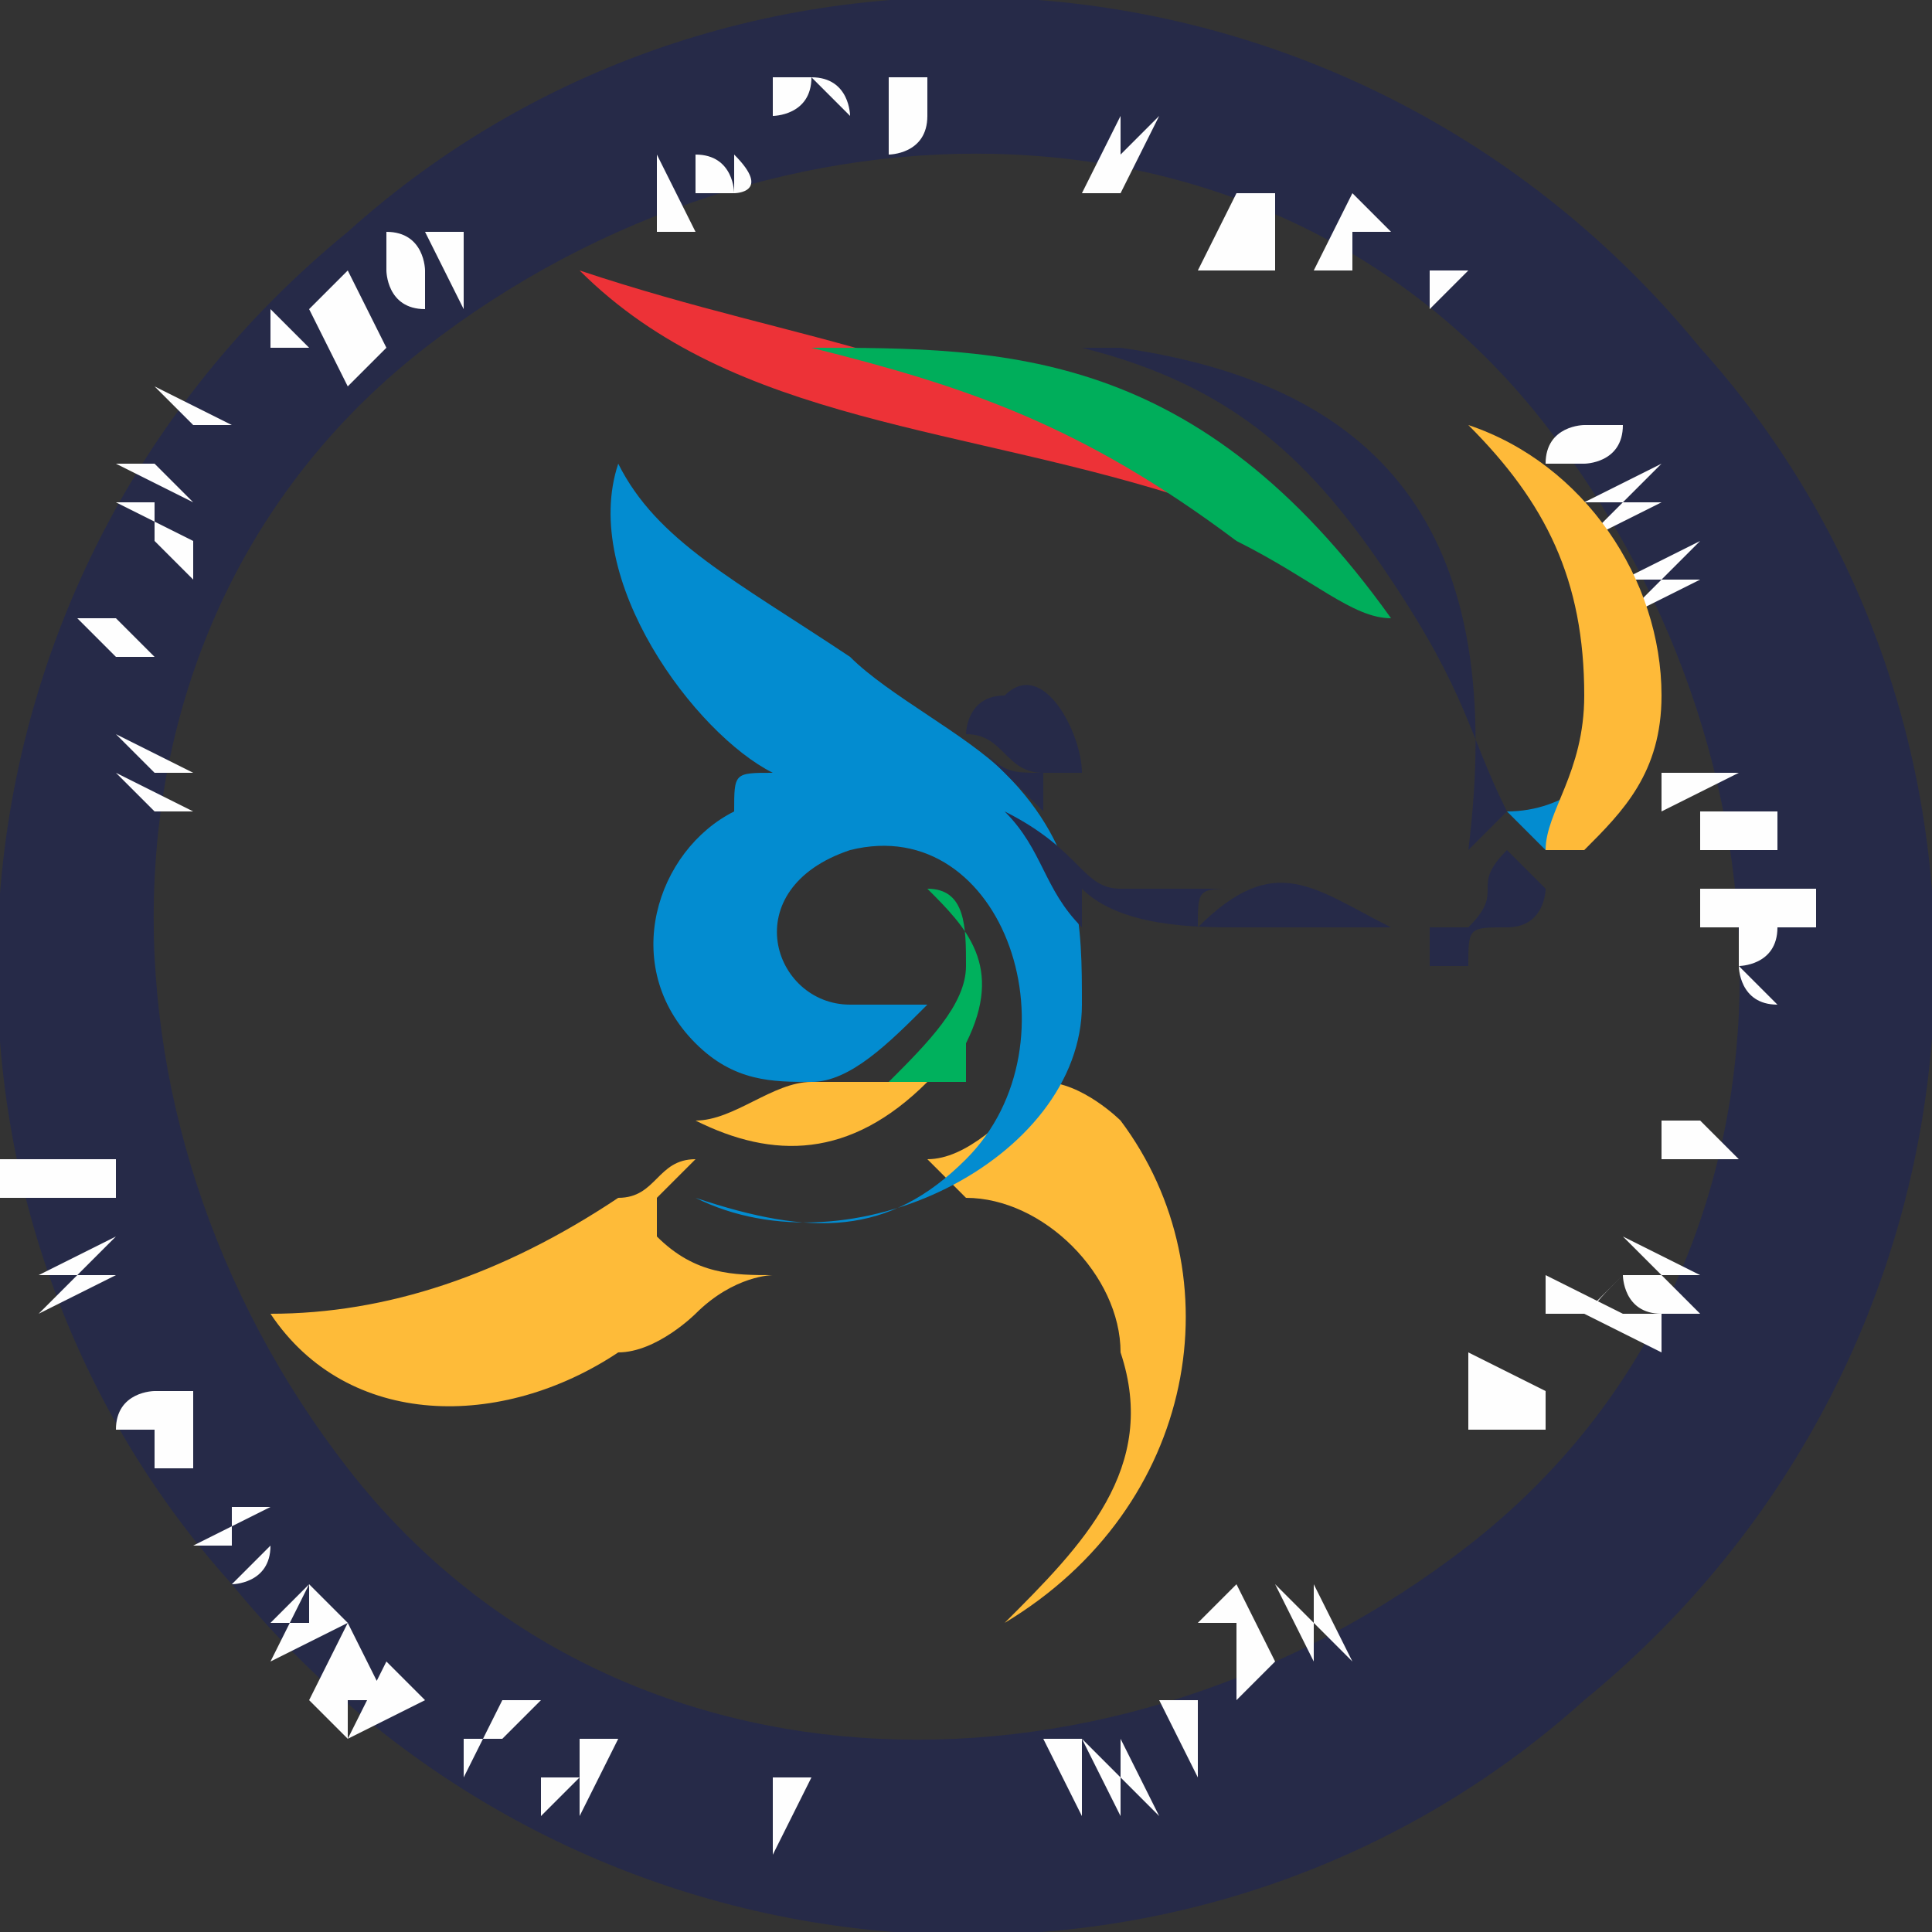 <?xml version="1.0" encoding="UTF-8"?>
<!DOCTYPE svg PUBLIC "-//W3C//DTD SVG 1.1//EN" "http://www.w3.org/Graphics/SVG/1.1/DTD/svg11.dtd">
<!-- Creator: CorelDRAW X6 -->
<svg xmlns="http://www.w3.org/2000/svg" xml:space="preserve" width="50px" height="50px" version="1.1" style="shape-rendering:geometricPrecision; text-rendering:geometricPrecision; image-rendering:optimizeQuality; fill-rule:evenodd; clip-rule:evenodd"
viewBox="0 0 50 50"
 xmlns:xlink="http://www.w3.org/1999/xlink">
 <rect x="0" y="0" width="50" height="50" fill="#333333" stroke="none"/>
 <defs>
  <style type="text/css">
   <![CDATA[
    .fil2 {fill:#00AFEF}
    .fil0 {fill:#262A48}
    .fil3 {fill:#ED3237}
    .fil7 {fill:#00AE5B}
    .fil6 {fill:#00B15D}
    .fil5 {fill:#038CD0}
    .fil8 {fill:#FEBA39}
    .fil4 {fill:#FEBB39}
    .fil1 {fill:#FEFEFE;fill-rule:nonzero}
   ]]>
  </style>
 </defs>
 <g id="Слой_x0020_1">
  <g id="_1106413152">
   <g>
    <path class="fil0" d="M6 41c-9,-10 -8,-26 3,-35 10,-9 26,-8 35,3 9,10 8,26 -3,35 -10,9 -26,8 -35,-3zm3 -3c-7,-9 -7,-22 2,-29 9,-7 22,-7 29,2 7,9 7,22 -2,29 -9,7 -22,7 -29,-2z"/>
    <path class="fil1" d="M20 46l0 2 0 0 1 -2 0 0 0 0 0 0 0 0 0 0zm0 1l0 0 0 1 0 -1zm-2 -1l0 0c0,0 0,0 0,0 0,0 0,0 0,0 0,0 0,0 0,0 0,0 0,0 0,1 0,0 0,1 0,1 0,0 0,0 0,0 0,0 0,0 0,0 0,0 0,0 0,0l0 0c0,0 0,0 0,0 0,0 0,0 0,0 0,0 0,0 0,0 0,0 0,0 0,-1 0,0 0,-1 0,-1 0,0 0,0 0,0 0,0 0,0 0,0 0,0 0,0 0,0zm-2 1l0 0 1 0 0 0 0 0 1 -2 0 0 -1 2 0 0zm-1 -2l0 2 0 0 1 -2 0 0 0 0 0 0 0 0 0 0zm0 1l0 0 -1 1 0 -1zm-1 -1l-1 2 0 0 0 -1 0 0 0 1 0 0 1 -2 0 0 0 1 0 0 0 -1 0 0zm-1 -1l-1 2 0 0 2 -2 0 0 0 0 0 0 0 0 0 0zm0 1l0 0 -1 1 0 -1zm-1 -2l0 0 0 1 0 0 0 1 -1 1 0 0 1 -1 0 -1 0 0 0 0zm0 1l-1 2 0 0 1 -2 0 0zm-2 -1l-1 2 0 0 2 -1 0 0 0 0 0 0 0 0 0 0zm0 1l0 0 -1 1 0 -1zm-1 -2l-1 2 1 1 1 -1c0,0 1,0 1,0l0 0 0 0 0 0c0,0 0,0 -1,0l-1 1 0 0 1 -1 0 0zm-1 -1l-1 2 0 0 2 -1 0 0 0 0 0 0 0 0 0 0zm0 1l0 0 -1 0 1 -1zm-1 -2l0 0c0,0 0,0 0,0 0,0 0,0 0,0 0,0 0,0 0,0 0,0 0,0 -1,1 0,0 0,0 -1,0 0,0 0,0 0,0 0,0 0,0 0,0 0,0 0,0 0,0l0 0c0,0 0,0 0,0 0,0 0,0 0,0 0,0 0,0 0,0 0,0 0,0 1,0 0,0 1,0 1,-1 0,0 0,0 0,0 0,0 0,0 0,0 0,0 0,0 0,0zm-1 -1c0,0 0,0 0,1l0 0 -1 0 0 0 2 -1 0 0c0,0 0,0 -1,0zm0 0c0,0 0,0 0,0l0 0 -1 0 0 0c0,0 0,0 0,0zm0 -1l-2 1 0 0 2 -1 0 0zm-1 -1c0,0 0,0 0,-1 0,0 0,0 0,0 0,0 0,0 -1,0 0,0 -1,0 -1,1 0,0 0,0 0,0 0,0 0,0 0,0 0,0 0,0 0,0l0 0c0,0 0,0 0,0 0,0 0,0 0,0 0,0 0,0 1,0l0 1 1 0zm0 0l0 0c0,0 0,0 1,0 0,0 0,0 0,0 0,0 0,0 0,0l0 0zm0 -3l-1 1 -1 0 0 0 1 0 1 -1 0 0zm0 1l-2 1 0 0 2 -1 0 0zm-1 -1l-2 1 0 0 2 -1 0 0zm-1 -2l-2 1 0 0 1 0 -1 1 0 0 2 -1 0 0 -1 0 1 -1 0 0 -1 0 1 0 0 0zm0 -2l-1 0 0 0 -2 0 0 1 1 0c0,0 1,0 1,0l0 0 1 0 0 0 0 0 0 -1 0 0 0 0zm-1 1l0 1c0,0 -1,0 -1,0l-1 0 0 0 2 0zm0 -1l-2 0 0 0 2 0 0 0zm-2 -1l0 0 0 1 2 0 0 0 -2 0 0 -1zm2 -1l-2 0 0 0 2 0 0 0zm0 -2l-2 0 0 0 1 0 0 0 -1 0 0 0 2 0 0 0 -1 0 0 0 1 0 0 0zm0 -1l-2 0 0 0 2 0 0 0zm1 -1l0 0 -1 0 0 0 -2 0 0 0 1 0 0 0 -1 0 0 0 2 0 0 0 -1 0 0 0 1 0 0 0 0 0zm0 -4l0 0 0 0 0 0 0 0 1 1 1 0zm0 -1l0 0 0 0 0 0 0 0 1 1 1 0zm1 -2l-1 0 -1 -1 0 0 1 1 1 0 0 0zm-1 2l-1 -1 -1 0 0 0 1 0 1 1 0 0zm0 -1l-2 -1 0 0 2 1 0 0zm0 -2c0,0 -1,0 -1,0 0,0 0,0 0,0 0,0 0,0 0,0 0,0 0,0 1,1 0,0 1,0 1,0 0,0 0,0 0,0 0,0 0,0 0,0 0,0 0,0 -1,-1zm0 0c0,0 1,0 1,0 0,0 0,0 0,0 0,0 0,0 0,0 0,0 0,0 -1,0 0,0 -1,0 -1,0 0,0 0,0 0,0 0,0 0,0 0,0 0,0 0,0 1,0zm0 -2l0 0 0 1 1 0 0 0 0 0 0 0 1 0 0 0 -1 0 0 0 0 0 0 0 -1 0 0 0zm2 0l-2 -1 0 0 2 2 0 0 0 0 0 0 0 0 0 0zm-1 0l0 0 -1 -1 1 0zm0 -2c0,0 -1,0 -1,0l0 0 2 1 0 0 -1 -1 0 0c0,0 0,-1 0,-1zm0 0c0,0 0,0 0,0l0 0 -1 0 0 0c0,0 0,0 0,0zm2 -1c0,0 -1,0 -1,0l0 0 -1 -1 0 0 2 1 0 0c0,0 0,-1 0,-1zm0 0c0,0 0,0 0,0l0 0 -1 0 0 0c0,0 0,0 0,0zm1 0l-2 -1 0 0 2 1 0 0zm1 -2l0 0c0,0 0,0 0,0 0,0 0,0 0,0 0,0 0,0 0,0 0,0 0,0 -1,0 0,0 0,0 0,-1 0,0 0,0 0,0 0,0 0,0 0,0 0,0 0,0 0,0l0 0c0,0 0,0 0,0 0,0 0,0 0,0 0,0 0,0 0,0 0,0 0,0 1,1 0,0 1,1 1,1 0,0 0,0 0,0 0,0 0,0 0,0 0,0 0,0 0,0zm2 0l-1 -2 -1 1 1 2 0 0 -1 -1 0 0 1 1 0 0zm1 -2c0,0 0,-1 -1,-1 0,0 0,0 0,0 0,0 0,0 0,0 0,0 0,0 0,1 0,0 0,1 1,1 0,0 0,0 0,0 0,0 0,0 0,0 0,0 0,0 0,-1zm0 0c0,0 0,1 0,1 0,0 0,0 0,0 0,0 0,0 0,0 0,0 0,0 0,-1 0,0 0,-1 0,-1 0,0 0,0 0,0 0,0 0,0 0,0 0,0 0,0 0,1zm1 -1c0,0 0,0 -1,0l0 0 1 2 0 0 0 -1 0 0c0,0 0,0 0,-1zm0 0c0,0 0,0 0,0l0 0 0 -1 0 0c0,0 0,0 0,0zm1 -1l0 0 -1 0 0 0 0 0 1 2 0 0 -1 -2 0 0zm4 1l-1 -2 0 0 1 2 0 0 -1 -2 0 0 1 2 0 0 -1 -2 0 0 1 2 2 -1zm1 0l0 0 -1 0 0 -1 0 0 0 0 0 0 0 -1 1 0 0 0 -1 0 1 2 1 0zm1 -1c0,0 0,-1 -1,-1l0 0 0 -1 1 0 0 0 -1 0 0 2 1 0c0,0 1,0 0,-1zm0 0c0,0 0,0 0,0l0 0 0 -1 0 0c0,0 0,0 0,0zm2 0l0 0 -1 0 0 -1 0 0 0 0 0 0 0 -1 1 0 0 0 -1 0 0 2 1 0zm1 -2c0,0 0,-1 -1,-1l-1 0 0 2 0 0 0 -1 0 0c0,0 1,0 1,-1zm0 0c0,0 0,0 0,0l0 0 0 -1 0 0c0,0 0,0 0,0zm2 1l0 -2 -1 0 0 1c0,1 0,1 0,1l0 0 0 0 0 0c0,0 1,0 1,-1l0 -1 0 0 0 2 0 0zm1 0l0 -2 0 0 0 2 0 0zm1 -2l0 0 -1 0 0 2 0 0 0 -2 1 0zm0 2l0 -2 0 0 0 2 0 0zm3 1l1 -2 0 0 -1 1 0 -1 0 0 -1 2 0 0 0 -1 0 1 0 0 0 -1 0 1 0 0zm1 0l0 0 -1 0 0 -1 0 0 0 0 0 0 0 -1 1 0 0 0 -1 0 -1 2 1 0zm1 1l0 -1 1 -1 0 0 -1 1 0 1 0 0zm-1 0l1 -2 0 0 -1 2 0 0zm3 -1l0 0 -1 0 0 0 0 0 -1 2 0 0 1 -2 0 0zm0 2l0 0 0 0 0 -1 0 0 0 0 0 0 0 -1 0 0 0 0 -1 0 -1 2 1 0zm2 0c0,0 0,-1 0,-1l0 0 0 0 1 0 0 0 -1 -1 -1 2 0 0c0,0 1,0 1,0zm0 0c0,0 0,0 0,0l0 0 0 -1 0 0c0,0 0,0 0,0zm0 1l1 -2 0 0 -1 2 0 0zm2 0l0 -1 0 0 0 0 0 0 0 0 1 0zm0 0l0 -1 0 0 0 0 0 0 0 0 1 0zm3 4l1 -1 1 0 0 0 -1 0 -1 1 0 0zm-1 -1l2 -1 0 0 -2 1 0 0zm2 1c0,0 1,0 1,-1 0,0 0,0 0,0 0,0 0,0 0,0 0,0 0,0 -1,0 0,0 -1,0 -1,1 0,0 0,0 0,0 0,0 0,0 0,0 0,0 0,0 1,0zm0 0c0,0 0,0 -1,0 0,0 0,0 0,0 0,0 0,0 0,0 0,0 0,0 1,0 0,0 1,0 1,0 0,0 0,0 0,0 0,0 0,0 0,0 0,0 0,0 -1,0zm0 2l2 -1 0 0 -1 0 1 -1 0 0 -2 1 0 0 1 -1 -1 1 0 0 1 0 -1 1 0 0zm1 2l2 -1 0 0 -1 0 1 -1 0 0 -2 1 0 0 1 -1 -1 1 0 0 1 0 -1 1 0 0zm3 1l0 0 -1 0 1 -1 0 0 -1 1 0 0c0,0 0,0 0,0l0 0c0,0 0,0 1,0l2 0zm-2 2l2 -1 0 0 -1 0 0 0 1 0 0 0 -2 1 0 0 1 0 0 0 -1 0 0 0zm0 2l2 -1 0 0 -2 0 0 0 0 0 0 0 0 0 0 0zm1 -1l0 0 1 0 -1 0zm0 2l2 0 0 -1 -1 0c-1,0 -1,0 -1,0l0 0 0 0 0 0c0,0 0,1 1,0l1 0 0 0 -2 0 0 0zm0 2l1 0 0 0 2 0 0 -1 -1 0c0,0 -1,0 -1,0l0 0 -1 0 0 0 0 0 0 1 0 0 0 0zm1 -1l0 -1c0,0 1,0 1,0l1 0 0 0 -2 0zm0 2c0,0 1,0 1,-1l0 0 1 0 0 0 -2 0 0 1c0,0 0,1 1,1zm0 0c0,0 0,0 0,0l0 0 1 0 0 0c0,0 0,0 0,0zm-1 1l2 0 0 0 -2 0 0 0zm-1 1l0 0 1 0 0 0 1 0 1 1 0 0 -1 -1 -1 0 0 0 0 0zm0 -1l2 0 0 0 -2 0 0 0zm0 4l2 0 0 0 -1 -1 1 0 0 0 -2 0 0 0 1 0 -1 0 0 0 1 0 -1 0 0 0zm0 1l0 0 0 -1 1 0 0 0 0 0 0 0 1 0 0 1 0 0 0 -1 -2 -1 0 1zm-1 2l2 1 0 0 -1 -1 1 0 0 0 -2 -1 0 0 1 0 -1 0 0 0 1 1 -1 0 0 0zm-1 1l2 1 0 -1 -1 0c-1,0 -1,0 0,-1l0 0 0 0 0 0c0,0 0,1 1,1l1 0 0 0 -2 -1 0 0zm-1 1l0 0 0 -1 1 0 0 0 0 0 0 0 1 0 0 1 0 0 0 -1 -2 -1 0 1zm-1 1l1 0 1 1 0 0 -1 -1 -1 0 0 0zm0 -1l2 1 0 0 -2 -1 0 0zm-1 2l0 0 0 0 1 0 0 0 0 0 0 0 1 0 0 0 0 0 0 -1 -2 -1 0 1zm1 2l0 0 1 -1 0 0 0 0 -1 -1 0 0 1 1 0 0zm-1 1l0 0 1 -1 0 0 0 0 -1 -1 0 0 1 1 0 0zm-2 -1l2 2 0 0 -2 -2 0 0zm-1 1l1 0 0 1 0 0 0 -1 -1 0 0 0zm1 -1l1 2 0 0 -1 -2 0 0zm-3 2l1 2 0 0 0 -1 1 1 0 0 -1 -2 0 0 1 1 -1 -1 0 0 0 1 -1 -1 0 0zm-1 1l0 0 0 0 0 1 0 0 0 0 0 0 0 1 0 0 0 0 1 -1 -1 -2 -1 1zm-1 1l1 1 0 1 0 0 0 -1 -1 -1 0 0zm1 0l1 2 0 0 -1 -2 0 0zm-2 1l0 0 1 0 0 1 0 0 0 0 0 0 0 1 -1 0 0 0 1 0 -1 -2 -1 0zm-2 1l1 2 0 0 0 -1 1 1 0 0 -1 -2 0 0 0 1 -1 -1 0 0 0 1 0 -1 0 0zm-1 0l0 0 1 0 0 1 0 0 0 0 0 0 0 1 -1 0 0 0 1 0 -1 -2 -1 0zm-1 1l0 0c0,0 0,0 0,0 0,0 0,0 0,0 0,0 0,0 0,0 0,0 0,0 0,1 0,0 0,1 0,1 0,0 0,0 0,0 0,0 0,0 0,0 0,0 0,0 0,0l0 0c0,0 0,0 0,0 0,0 0,0 0,0 0,0 0,0 0,0 0,0 0,0 0,-1 0,0 0,-1 0,-1 0,0 0,0 0,0 0,0 0,0 0,0 0,0 0,0 0,0zm-1 0l0 2 0 0 0 -2 0 0z"/>
    <ellipse class="fil2" cx="25" cy="48"/>
    <ellipse class="fil2" cx="3" cy="21"/>
    <ellipse class="fil2" cx="41" cy="8"/>
   </g>
   <g>
    <path class="fil3" d="M30 11c0,0 0,0 0,0 0,0 0,0 0,0 0,0 0,0 0,0z"/>
    <path class="fil4" d="M25 31c2,0 4,2 4,4 1,3 -1,5 -3,7l0 0c5,-3 6,-9 3,-13 0,0 -1,-1 -2,-1 -1,1 -2,2 -3,2zm0 -3c-1,0 -3,0 -4,0 -1,0 -2,1 -3,1l0 0c2,1 4,1 6,-1 0,0 1,-1 1,-1zm-7 2c-1,0 -1,1 -2,1 -3,2 -6,3 -9,3 2,3 6,3 9,1 1,0 2,-1 2,-1 1,-1 2,-1 2,-1 -1,0 -2,0 -3,-1l0 0 0 -1z"/>
    <path class="fil5" d="M20 20c-1,0 -1,0 -1,1 -2,1 -3,4 -1,6 1,1 2,1 3,1 1,0 2,-1 3,-2 0,0 0,0 -1,0 0,0 0,0 -1,0 -2,0 -3,-3 0,-4 4,-1 6,5 3,8 -2,2 -4,2 -7,1l0 0c4,2 10,-1 10,-5 0,-2 0,-4 -2,-6 -1,-1 -3,-2 -4,-3 -3,-2 -5,-3 -6,-5 -1,3 2,7 4,8z"/>
    <path class="fil6" d="M23 28c1,-1 2,-2 2,-3 0,-1 0,-2 -1,-2 0,0 0,0 0,0 1,1 2,2 1,4 0,0 0,1 0,1 -1,0 -1,0 -2,0z"/>
    <path class="fil5" d="M40 22c0,0 2,-1 2,-4 0,-2 0,-3 -1,-5 0,0 0,0 0,0 3,4 1,8 -2,8z"/>
    <path class="fil3" d="M31 13c-6,-2 -12,-2 -16,-6 6,2 10,2 16,6z"/>
    <path class="fil7" d="M36 16c-1,0 -2,-1 -4,-2 -4,-3 -7,-4 -11,-5 5,0 10,0 15,7z"/>
    <path class="fil0" d="M39 21c-1,-2 -1,-3 -3,-6 -2,-3 -4,-5 -8,-6 0,0 1,0 1,0 7,1 10,5 9,13z"/>
    <path class="fil8" d="M40 22c0,0 0,0 0,0 0,-1 1,-2 1,-4 0,-3 -1,-5 -3,-7 3,1 5,4 5,7 0,2 -1,3 -2,4z"/>
    <path class="fil0" d="M28 23c1,1 3,1 4,1 1,0 2,0 3,0 1,0 2,0 2,0 0,0 0,1 0,1 0,0 0,0 0,0 0,0 0,0 0,0 0,0 0,0 0,0 0,0 0,0 1,0 0,-1 0,-1 1,-1 1,0 1,-1 1,-1 0,0 -1,-1 -1,-1 -1,1 0,1 -1,2 0,0 0,0 0,0 0,0 0,0 0,0 0,0 0,0 0,0 0,0 0,0 -2,0 -2,-1 -3,-2 -5,0 0,-1 0,-1 1,-1 -1,0 -2,0 -3,0 -1,0 -1,-1 -3,-2 1,1 1,2 2,3zm-3 -5c0,0 0,1 0,1 1,0 1,1 2,1 0,0 0,0 1,0 0,0 0,0 0,0 0,-1 -1,-3 -2,-2 -1,0 -1,1 -1,1zm0 1c1,1 1,1 2,2 0,-1 0,-1 0,-1 -1,0 -1,0 -2,-1 0,0 0,0 0,0z"/>
   </g>
  </g>
 </g>
</svg>
